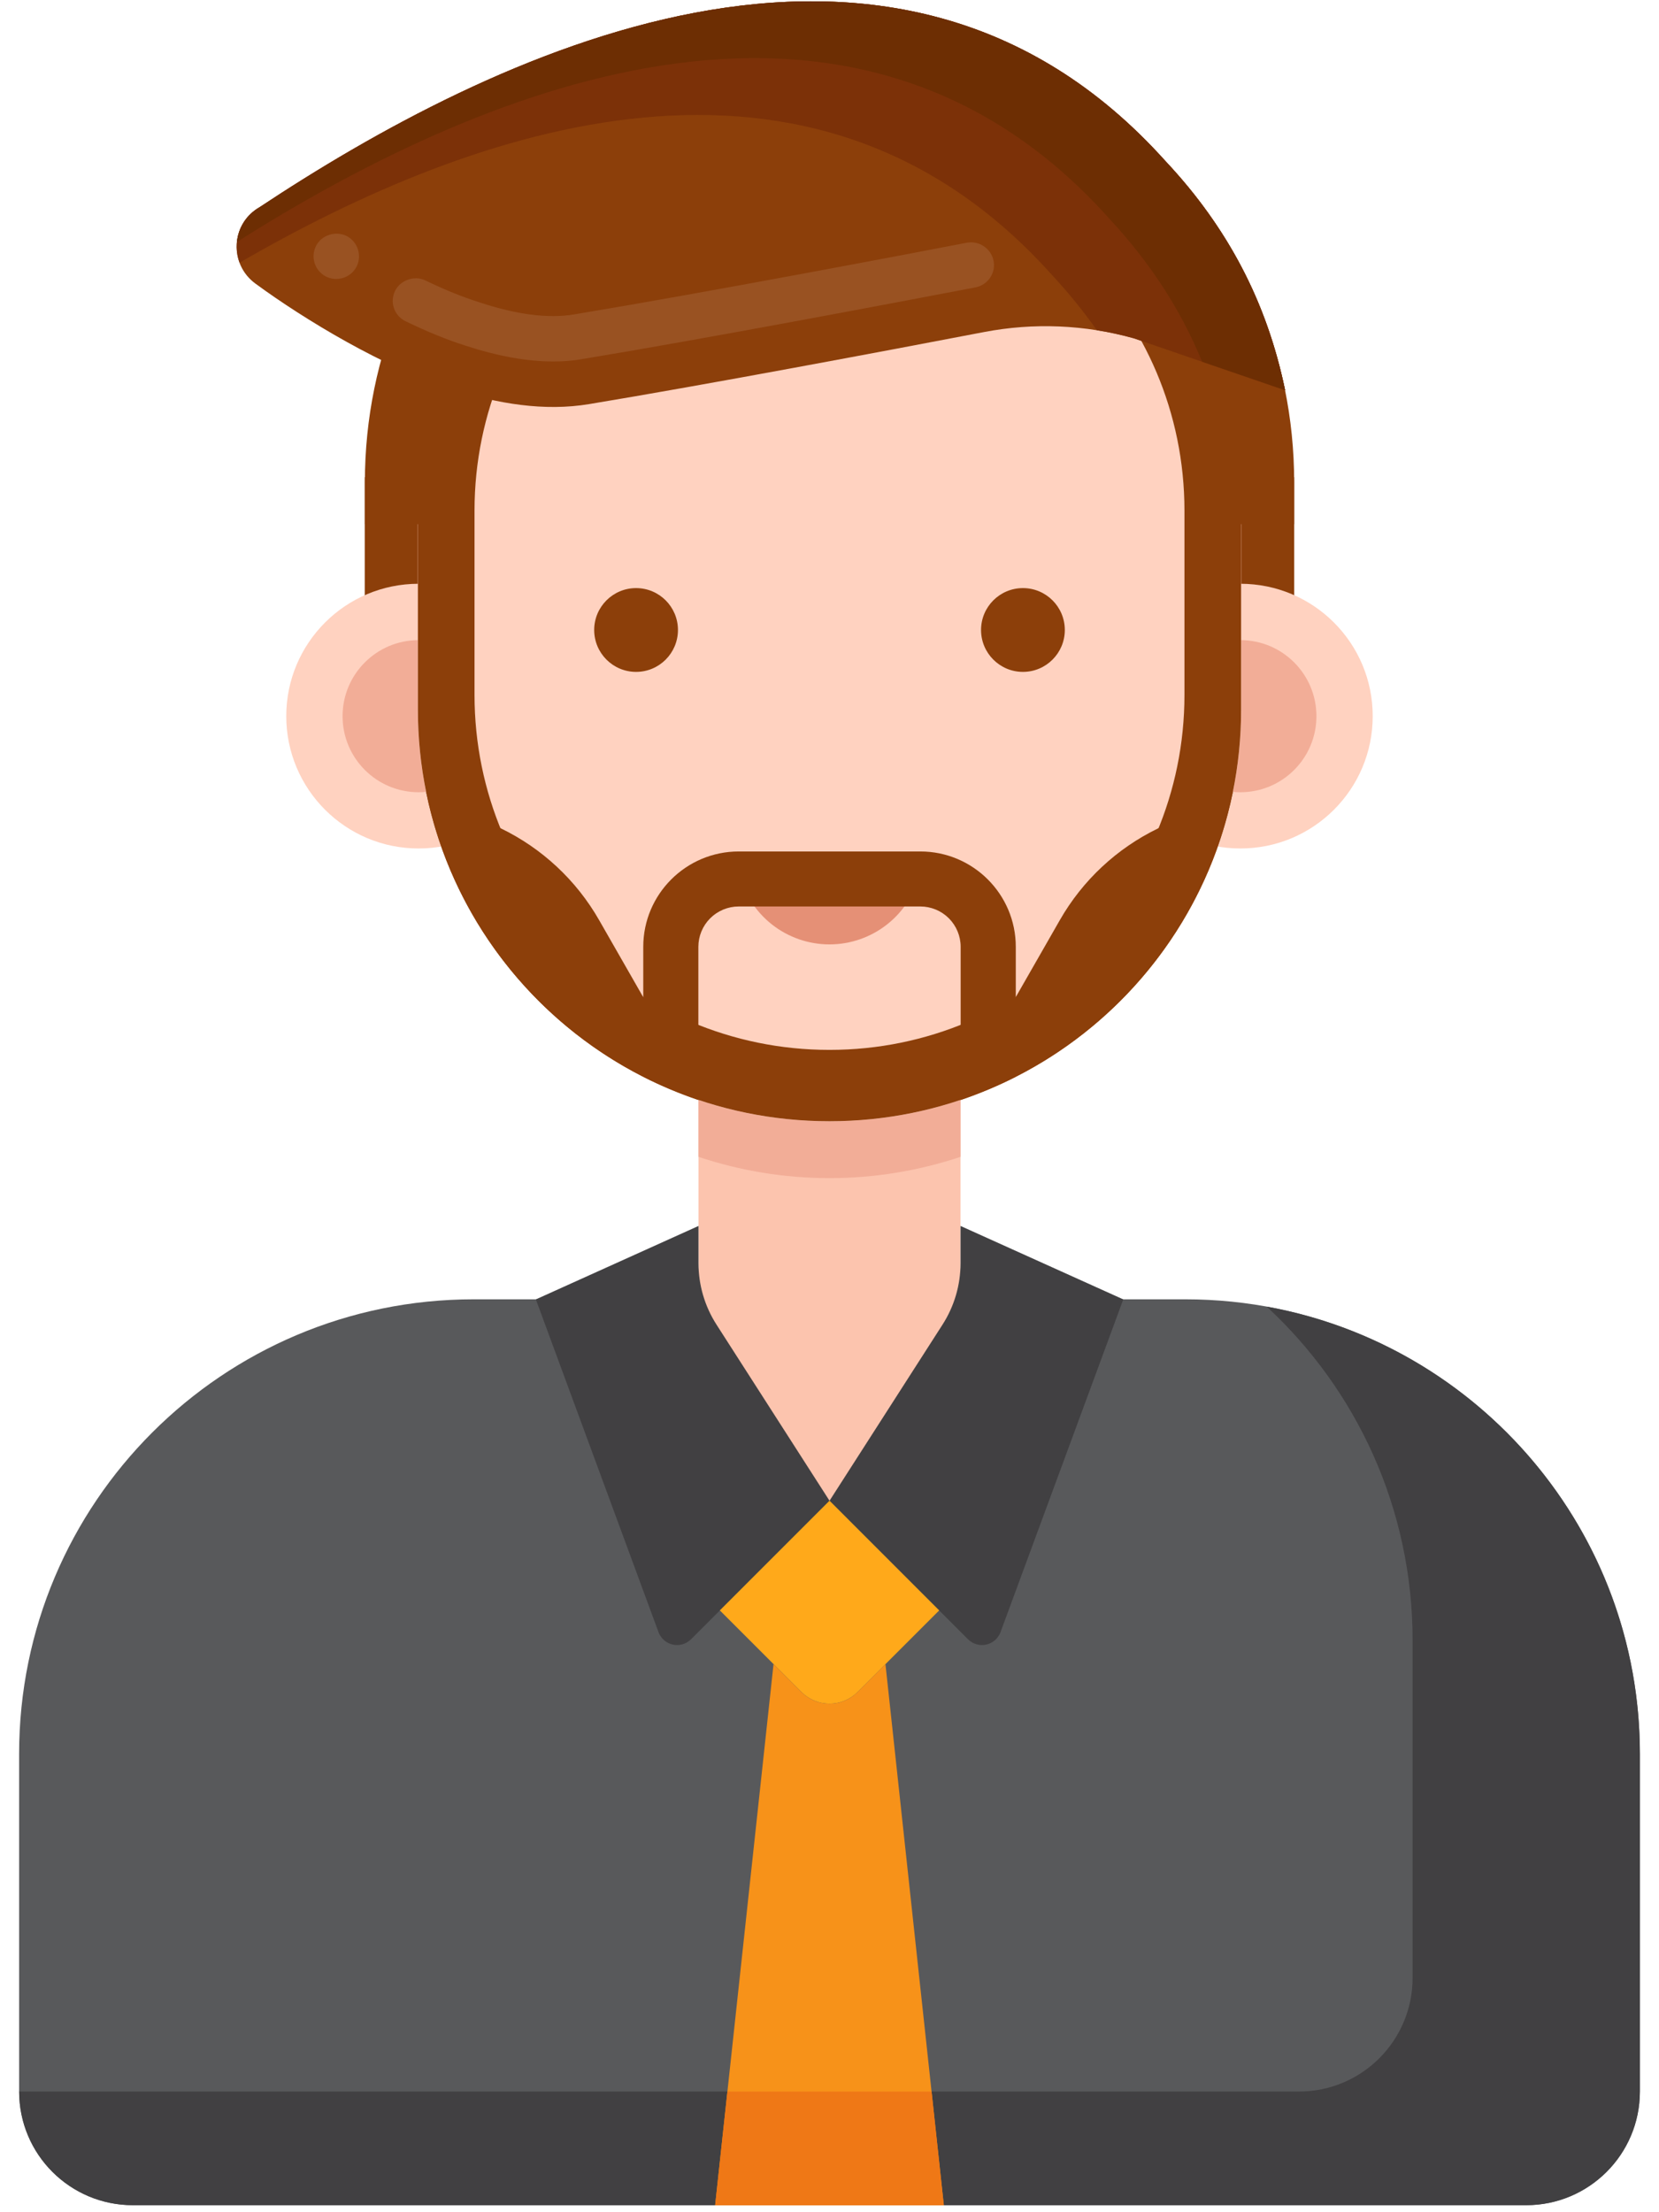 <svg width="69" height="92" viewBox="0 0 69 92" fill="none" xmlns="http://www.w3.org/2000/svg">
<path d="M46.688 32.129H22.31C18.366 32.129 15.17 28.932 15.17 24.989V19.844H53.828V24.989C53.828 28.932 50.632 32.129 46.688 32.129Z" fill="#8C3F0A"/>
<path d="M68.205 72.941V86.979C68.205 89.593 66.088 91.706 63.479 91.706H5.521C2.912 91.706 0.795 89.593 0.795 86.979V72.941C0.795 62.5 9.26 54.035 19.701 54.035H49.299C59.74 54.035 68.205 62.5 68.205 72.941Z" fill="#58595B"/>
<path d="M52.686 54.34C56.417 57.794 58.752 62.732 58.752 68.217V82.254C58.752 84.865 56.636 86.981 54.026 86.981H0.797C0.797 89.591 2.913 91.708 5.523 91.708H63.479C66.089 91.708 68.205 89.591 68.205 86.981V72.943C68.205 63.658 61.511 55.937 52.686 54.34Z" fill="#414042"/>
<path d="M29.051 43.906V56.983C29.051 58.023 29.35 59.041 29.914 59.916C32.058 63.248 36.942 63.248 39.086 59.916C39.65 59.042 39.949 58.023 39.949 56.983V43.906H29.051Z" fill="#FCC4AE"/>
<path d="M29.051 48.11C30.808 48.697 32.648 48.995 34.5 48.995C36.405 48.995 38.236 48.681 39.949 48.11V43.906H29.051V48.11Z" fill="#F2AD97"/>
<path d="M17.411 35.286C20.451 35.286 22.915 32.822 22.915 29.782C22.915 26.742 20.451 24.277 17.411 24.277C14.371 24.277 11.906 26.742 11.906 29.782C11.906 32.822 14.371 35.286 17.411 35.286Z" fill="#FFD2C0"/>
<path d="M17.411 32.947C19.158 32.947 20.574 31.531 20.574 29.784C20.574 28.037 19.158 26.621 17.411 26.621C15.664 26.621 14.248 28.037 14.248 29.784C14.248 31.531 15.664 32.947 17.411 32.947Z" fill="#F2AD97"/>
<path d="M51.589 35.286C54.629 35.286 57.093 32.822 57.093 29.782C57.093 26.742 54.629 24.277 51.589 24.277C48.548 24.277 46.084 26.742 46.084 29.782C46.084 32.822 48.548 35.286 51.589 35.286Z" fill="#FFD2C0"/>
<path d="M51.589 32.947C53.336 32.947 54.752 31.531 54.752 29.784C54.752 28.037 53.336 26.621 51.589 26.621C49.842 26.621 48.426 28.037 48.426 29.784C48.426 31.531 49.842 32.947 51.589 32.947Z" fill="#F2AD97"/>
<path d="M34.5 46.629C25.045 46.629 17.381 38.965 17.381 29.51V20.623C17.381 11.168 25.046 3.504 34.5 3.504C43.955 3.504 51.619 11.168 51.619 20.623V29.509C51.619 38.965 43.955 46.629 34.5 46.629Z" fill="#FFD2C0"/>
<path d="M34.5 46.629C25.045 46.629 17.381 38.965 17.381 29.51V20.623C17.381 11.168 25.046 3.504 34.5 3.504C43.955 3.504 51.619 11.168 51.619 20.623V29.509C51.619 38.965 43.955 46.629 34.5 46.629Z" fill="#FFD2C0"/>
<path d="M22.287 54.038L27.388 67.876C27.436 68.005 27.515 68.12 27.619 68.211C27.723 68.302 27.849 68.365 27.983 68.394C28.118 68.424 28.258 68.419 28.39 68.38C28.523 68.341 28.643 68.27 28.741 68.172L34.501 62.412L29.8 55.087C29.311 54.325 29.051 53.439 29.051 52.534V50.984L22.287 54.038ZM46.719 54.038L41.613 67.876C41.565 68.005 41.486 68.12 41.382 68.211C41.278 68.302 41.153 68.365 41.018 68.394C40.883 68.424 40.743 68.419 40.611 68.38C40.478 68.341 40.358 68.27 40.26 68.172L34.501 62.412L39.201 55.087C39.69 54.325 39.95 53.439 39.95 52.534V50.984L46.719 54.038Z" fill="#414042"/>
<path d="M37.543 35.41C38.014 35.41 38.371 35.85 38.262 36.308C38.059 37.154 37.578 37.906 36.895 38.444C36.212 38.982 35.368 39.275 34.499 39.275C33.63 39.275 32.786 38.982 32.103 38.444C31.421 37.906 30.939 37.154 30.736 36.308C30.628 35.85 30.984 35.41 31.455 35.41H37.543Z" fill="#E59076"/>
<path d="M42.248 39.376V44.783C41.51 45.156 40.745 45.478 39.955 45.747V39.376C39.955 38.931 39.778 38.504 39.464 38.189C39.149 37.875 38.722 37.698 38.277 37.698H30.724C30.279 37.698 29.852 37.875 29.538 38.189C29.223 38.504 29.046 38.931 29.046 39.376V45.747C28.257 45.478 27.491 45.156 26.754 44.783V39.376C26.754 37.187 28.536 35.41 30.724 35.41H38.277C40.466 35.41 42.248 37.187 42.248 39.376Z" fill="#8C3F0A"/>
<path d="M34.5 3.504C25.046 3.504 17.381 11.168 17.381 20.623V29.509C17.381 38.964 25.046 46.629 34.5 46.629C43.955 46.629 51.619 38.964 51.619 29.509V20.623C51.619 11.168 43.955 3.504 34.5 3.504ZM49.263 28.898C49.263 37.052 42.653 43.662 34.499 43.662C26.346 43.662 19.736 37.052 19.736 28.898V21.235C19.736 13.081 26.346 6.471 34.499 6.471C42.653 6.471 49.263 13.081 49.263 21.235V28.898Z" fill="#8C3F0A"/>
<path d="M18.32 21.798V19.789C18.32 11.328 25.564 4.469 34.5 4.469C43.436 4.469 50.68 11.328 50.68 19.789V21.798H53.826V20.052C53.826 9.379 45.174 0.727 34.501 0.727C23.828 0.727 15.176 9.379 15.176 20.052V21.798H18.32Z" fill="#8C3F0A"/>
<path d="M26.455 27.942C27.417 27.942 28.197 27.161 28.197 26.199C28.197 25.237 27.417 24.457 26.455 24.457C25.493 24.457 24.713 25.237 24.713 26.199C24.713 27.161 25.493 27.942 26.455 27.942Z" fill="#8C3F0A"/>
<path d="M42.545 27.942C43.507 27.942 44.287 27.161 44.287 26.199C44.287 25.237 43.507 24.457 42.545 24.457C41.583 24.457 40.803 25.237 40.803 26.199C40.803 27.161 41.583 27.942 42.545 27.942Z" fill="#8C3F0A"/>
<path d="M53.449 16.229C51.885 15.692 48.698 14.598 47.158 14.069C45.126 13.502 42.998 13.412 40.928 13.809C36.76 14.608 29.358 16.002 24.499 16.806C22.66 17.113 20.689 16.801 18.78 16.172C15.979 15.298 12.648 13.281 10.631 11.8C9.516 10.992 9.596 9.31 10.787 8.624C20.254 2.35 37.066 -6.05 48.491 6.72C51.091 9.521 52.674 12.531 53.449 16.229Z" fill="#8C3F0A"/>
<path d="M23.009 15.033C21.917 15.033 20.693 14.811 19.364 14.376L19.341 14.367C18.599 14.135 17.767 13.794 16.869 13.36C16.757 13.306 16.657 13.231 16.574 13.139C16.491 13.046 16.427 12.938 16.387 12.821C16.302 12.585 16.32 12.329 16.429 12.102C16.647 11.649 17.238 11.441 17.691 11.663C18.495 12.05 19.261 12.362 19.908 12.561L19.96 12.58C21.482 13.081 22.801 13.256 23.873 13.076C29.261 12.183 37.746 10.571 40.213 10.094C40.733 9.999 41.224 10.344 41.324 10.845C41.371 11.096 41.319 11.346 41.177 11.554C41.035 11.762 40.818 11.904 40.572 11.951C37.382 12.561 29.394 14.078 24.185 14.938C23.817 15.005 23.42 15.033 23.009 15.033ZM13.986 11.601C13.806 11.601 13.627 11.549 13.476 11.455C13.476 11.455 13.476 11.45 13.471 11.45C13.263 11.313 13.116 11.105 13.064 10.859C13.008 10.614 13.055 10.363 13.188 10.15C13.457 9.725 14.062 9.588 14.492 9.857L14.497 9.862C14.932 10.141 15.064 10.727 14.785 11.167C14.61 11.441 14.307 11.601 13.986 11.601Z" fill="#995222"/>
<path d="M43.763 11.446C44.433 12.166 45.053 12.93 45.62 13.734C46.137 13.815 46.65 13.927 47.157 14.069C48.697 14.598 51.885 15.692 53.448 16.229C52.673 12.531 51.09 9.521 48.49 6.72C37.065 -6.05 20.253 2.35 10.786 8.624C9.94 9.111 9.657 10.101 9.964 10.924C19.679 5.295 33.778 0.286 43.763 11.446Z" fill="#7C3108"/>
<path d="M46.128 9.083C47.844 10.932 49.108 12.876 49.998 15.044L53.449 16.229C52.674 12.531 51.091 9.521 48.491 6.72C37.066 -6.05 20.254 2.35 10.787 8.624C10.528 8.772 10.309 8.979 10.147 9.229C9.985 9.478 9.885 9.763 9.855 10.06C19.513 3.946 35.258 -3.066 46.128 9.083Z" fill="#6D2E03"/>
<path d="M17.725 32.945C18.78 38.124 22.172 42.452 26.752 44.78V41.468L24.916 38.261C23.97 36.608 22.546 35.28 20.832 34.45L17.725 32.945ZM51.274 32.945C50.219 38.124 46.826 42.452 42.246 44.78V41.468L44.082 38.261C45.029 36.608 46.452 35.28 48.166 34.45L51.274 32.945Z" fill="#8C3F0A"/>
<path d="M39.062 66.972L35.663 70.371C35.355 70.679 34.937 70.852 34.501 70.852C34.065 70.852 33.647 70.679 33.338 70.371L29.939 66.972L34.501 62.41L39.062 66.972Z" fill="#FFA91A"/>
<path d="M35.662 70.372C35.354 70.68 34.936 70.853 34.5 70.853C34.064 70.853 33.646 70.68 33.337 70.372L32.172 69.207L29.744 91.71H39.255L36.827 69.207L35.662 70.372Z" fill="#F79219"/>
<path d="M30.254 86.984L29.744 91.711H39.255L38.745 86.984H30.254Z" fill="#EF7816"/>
</svg>
